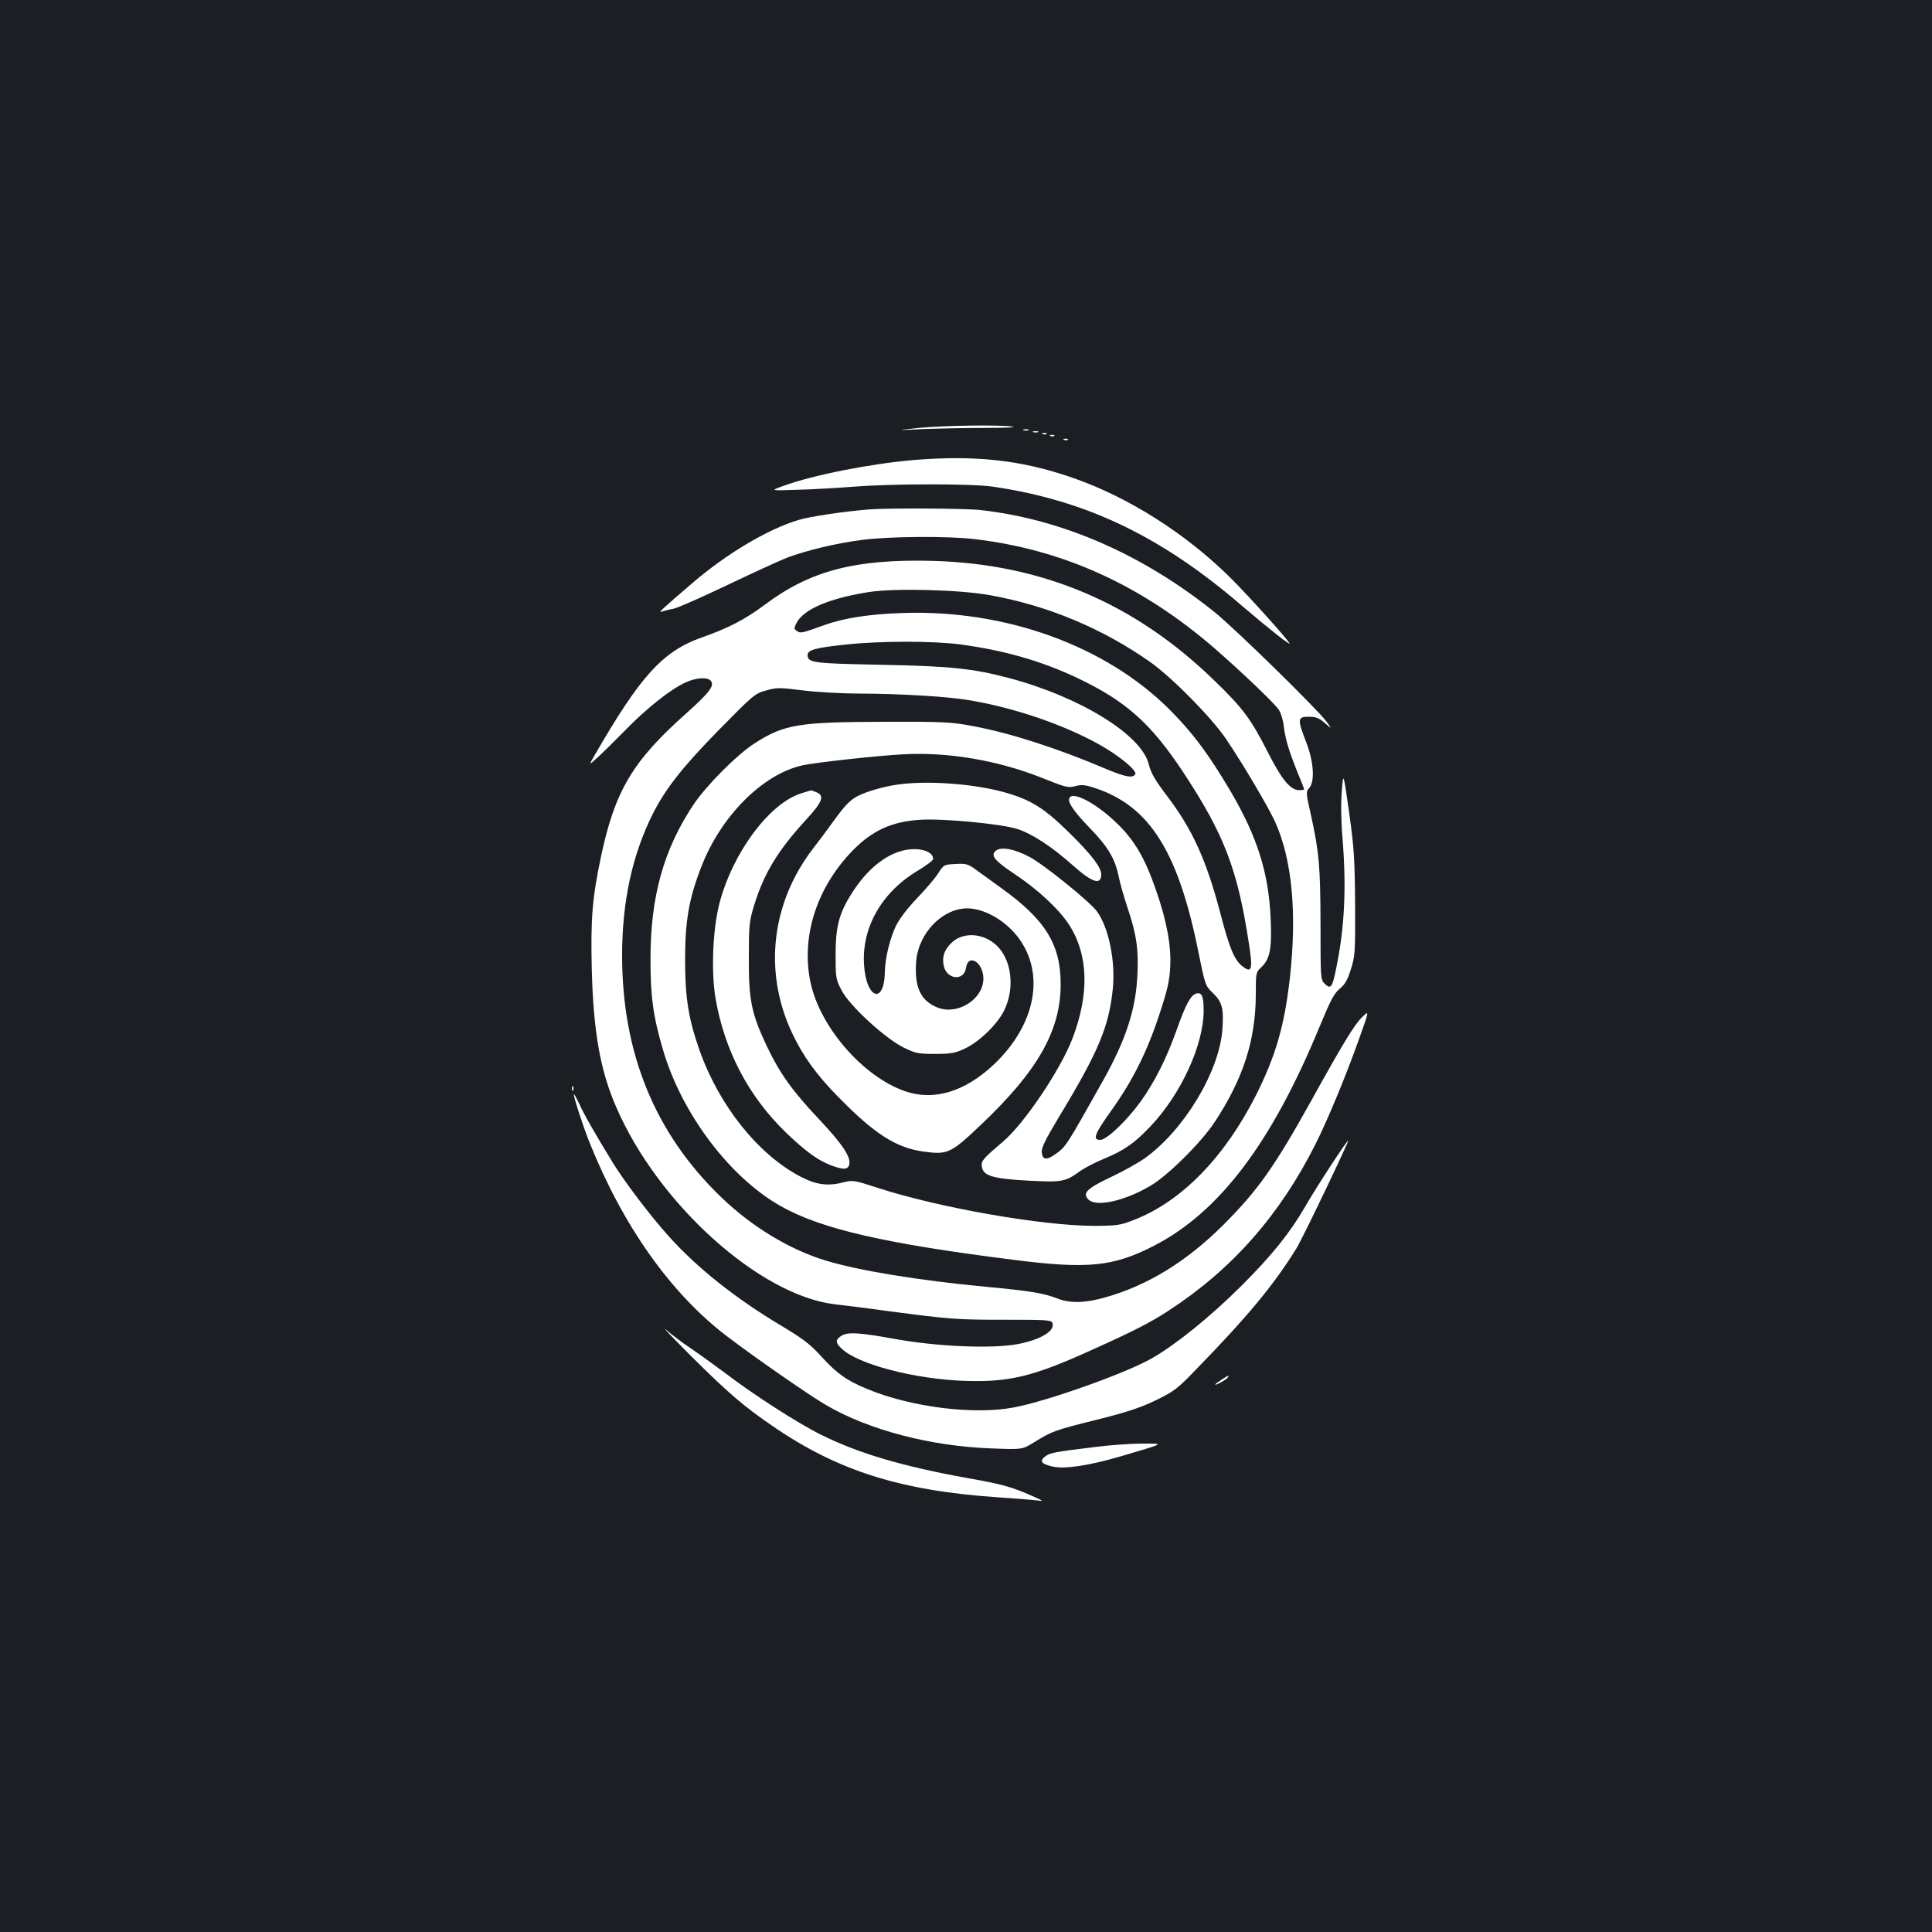 <?xml version="1.0" standalone="no"?>
<!DOCTYPE svg PUBLIC "-//W3C//DTD SVG 20010904//EN"
 "http://www.w3.org/TR/2001/REC-SVG-20010904/DTD/svg10.dtd">
<svg version="1.0" xmlns="http://www.w3.org/2000/svg"
 width="1000pt" height="1000pt" viewBox="0 0 1000 1000"
 preserveAspectRatio="xMidYMid meet">
<rect width="100%" height="100%" fill="#1b1f23"/>
<g transform="translate(0,1000) scale(0.1,-0.1)"
fill="#ffffff" stroke="none">
<path d="M4755 7785 c-120 -13 -120 -13 20 -6 77 3 223 6 325 6 105 0 165 3
140 7 -70 10 -352 6 -485 -7z"/>
<path d="M5298 7773 c6 -2 18 -2 25 0 6 3 1 5 -13 5 -14 0 -19 -2 -12 -5z"/>
<path d="M5348 7763 c6 -2 18 -2 25 0 6 3 1 5 -13 5 -14 0 -19 -2 -12 -5z"/>
<path d="M5398 7753 c7 -3 16 -2 19 1 4 3 -2 6 -13 5 -11 0 -14 -3 -6 -6z"/>
<path d="M5438 7743 c7 -3 16 -2 19 1 4 3 -2 6 -13 5 -11 0 -14 -3 -6 -6z"/>
<path d="M5508 7723 c7 -3 16 -2 19 1 4 3 -2 6 -13 5 -11 0 -14 -3 -6 -6z"/>
<path d="M4730 7619 c-222 -19 -520 -77 -675 -134 -70 -25 -70 -25 75 -20 80
2 210 10 290 16 200 16 614 16 720 0 483 -71 871 -257 1290 -618 138 -118 256
-211 244 -192 -16 28 -213 246 -299 332 -233 233 -535 425 -826 525 -264 91
-499 117 -819 91z"/>
<path d="M4495 7363 c-132 -11 -307 -37 -364 -55 -159 -48 -373 -176 -546
-325 -165 -141 -180 -156 -160 -149 11 4 38 11 60 15 22 4 148 60 280 123 132
63 272 127 310 142 103 38 252 74 384 91 137 19 444 21 581 5 460 -53 868
-238 1248 -567 140 -122 313 -287 332 -318 10 -16 22 -55 25 -85 8 -67 27
-128 71 -238 19 -45 34 -84 34 -87 0 -3 -11 -5 -25 -5 -46 0 -91 55 -164 199
-86 169 -128 226 -273 366 -413 403 -894 607 -1463 622 -397 10 -630 -50 -865
-226 -105 -78 -187 -121 -329 -171 -202 -72 -317 -199 -556 -614 -28 -48 -28
-48 20 -5 26 24 91 88 144 142 106 109 230 208 306 243 56 27 117 31 134 10
21 -25 -7 -61 -131 -172 -274 -244 -366 -399 -438 -741 -45 -215 -53 -319 -47
-578 8 -321 43 -524 126 -714 215 -500 741 -975 1132 -1022 52 -6 175 -21 274
-35 327 -43 357 -45 602 -45 215 0 245 -1 250 -16 16 -41 -59 -87 -179 -110
-133 -25 -416 -13 -633 26 -192 35 -251 38 -283 15 -29 -20 -28 -35 6 -66 85
-80 373 -155 627 -165 236 -9 360 21 660 157 222 100 307 143 405 207 327 213
574 493 759 861 65 130 159 357 226 546 53 148 53 148 15 111 -40 -39 -99
-136 -263 -432 -190 -342 -276 -464 -456 -644 -188 -187 -388 -311 -606 -373
-106 -31 -186 -33 -252 -7 -73 28 -138 39 -373 61 -348 33 -652 83 -825 135
-188 57 -383 175 -543 329 -342 330 -512 744 -512 1251 0 280 53 522 160 735
66 130 158 246 345 436 173 176 182 184 240 200 56 16 68 16 195 0 75 -9 207
-16 295 -16 212 -1 450 -15 566 -35 231 -39 482 -125 666 -227 103 -57 201
-137 189 -156 -13 -21 -54 -13 -151 28 -252 107 -493 185 -685 221 -117 22
-148 24 -465 23 -442 -1 -516 -13 -670 -112 -90 -58 -247 -215 -315 -316 -154
-230 -223 -476 -223 -796 -1 -194 14 -304 65 -475 97 -331 347 -661 611 -809
209 -117 532 -192 1197 -276 389 -50 522 -37 735 73 338 175 608 533 856 1135
56 135 74 170 103 194 28 23 41 46 58 101 22 68 23 88 22 337 -2 234 -5 289
-31 475 -30 210 -30 210 -38 110 -5 -62 -4 -155 4 -245 21 -264 10 -469 -35
-682 -18 -89 -27 -100 -57 -70 -22 22 -22 26 -22 310 -1 302 -7 369 -51 570
-25 110 -25 114 -7 134 29 33 23 135 -15 233 -48 125 -47 135 13 135 36 0 52
-6 82 -32 38 -33 38 -33 9 7 -49 66 -474 482 -581 568 -372 298 -788 480
-1210 527 -82 9 -484 11 -580 3z m625 -443 c301 -53 587 -173 834 -347 114
-81 318 -288 392 -398 87 -128 220 -354 254 -429 88 -194 114 -474 76 -811
-28 -244 -72 -397 -173 -600 -162 -321 -383 -550 -628 -647 -75 -30 -88 -32
-210 -33 -268 0 -803 93 -1123 197 -116 38 -129 40 -169 30 -85 -23 -145 -16
-228 27 -220 114 -422 367 -524 654 -57 162 -75 272 -75 467 0 205 20 320 85
486 102 262 318 478 524 523 70 15 388 50 525 57 229 12 486 -32 710 -121 125
-50 138 -54 176 -44 33 9 51 7 105 -11 281 -94 429 -331 533 -853 34 -166 34
-168 74 -207 48 -46 57 -80 49 -189 -16 -218 -199 -522 -403 -667 -34 -24
-113 -68 -177 -98 -122 -58 -146 -82 -113 -115 41 -40 188 -7 320 71 91 53
265 226 335 333 146 223 210 421 211 656 0 114 0 116 29 143 44 42 55 96 48
249 -10 238 -69 424 -205 657 -117 198 -196 304 -317 426 -332 332 -851 520
-1385 501 -175 -6 -302 -26 -405 -63 -116 -42 -122 -43 -140 -30 -16 11 -16
15 -2 42 37 71 171 128 377 160 133 20 464 12 620 -16z m-153 -255 c232 -31
423 -86 611 -175 250 -119 379 -234 547 -488 212 -322 281 -502 340 -890 20
-130 14 -150 -32 -115 -43 31 -69 93 -117 278 -72 274 -145 434 -276 606 -62
82 -83 118 -94 163 -37 153 -356 349 -725 447 -187 49 -300 61 -656 68 -355 7
-385 10 -385 51 0 26 44 38 200 54 176 19 444 19 587 1z"/>
<path d="M4645 5939 c-74 -11 -158 -35 -205 -59 -41 -21 -69 -51 -133 -140
-26 -36 -69 -94 -97 -130 -218 -282 -259 -639 -111 -955 55 -119 130 -222 241
-334 186 -190 297 -261 437 -281 128 -18 143 -11 298 136 296 280 415 489 415
730 0 206 -79 334 -311 500 -45 33 -102 74 -127 92 -41 30 -51 33 -106 30 -60
-3 -61 -3 -91 -50 -17 -26 -67 -84 -111 -130 -48 -50 -90 -106 -107 -141 -31
-65 -56 -168 -57 -237 -3 -174 -98 -140 -108 40 -11 194 95 377 286 488 39 24
72 49 72 56 0 30 -41 51 -99 51 -108 -1 -221 -77 -310 -210 -76 -114 -96 -184
-96 -335 0 -119 1 -128 30 -184 39 -79 226 -251 324 -299 60 -29 74 -32 161
-32 82 0 103 4 153 27 75 35 166 123 203 195 54 107 44 244 -23 324 -66 78
-183 92 -248 29 -38 -36 -50 -74 -40 -120 16 -71 105 -79 115 -10 11 78 90 29
90 -55 0 -106 -131 -190 -235 -151 -90 35 -123 106 -113 240 13 156 152 289
287 273 95 -11 201 -83 259 -175 119 -186 62 -436 -142 -630 -151 -143 -312
-192 -462 -140 -218 76 -440 332 -489 564 -49 233 30 484 212 675 104 109 207
157 358 166 119 7 413 -21 498 -47 77 -24 180 -91 291 -190 100 -89 146 -103
146 -46 0 37 -53 106 -173 223 -125 122 -193 164 -328 202 -161 45 -400 62
-554 40z"/>
<path d="M4148 5894 c-165 -51 -355 -306 -424 -569 -35 -135 -44 -356 -20
-495 47 -270 172 -507 365 -693 99 -95 164 -143 233 -169 62 -23 85 -23 93 2
12 38 -32 105 -152 233 -142 150 -206 240 -273 380 -80 169 -95 239 -94 457 0
172 2 191 27 273 51 167 124 286 270 445 85 92 97 125 51 142 -14 6 -26 10
-27 9 -1 0 -23 -7 -49 -15z"/>
<path d="M5536 5871 c-13 -20 19 -68 103 -155 97 -100 132 -160 151 -251 6
-33 27 -105 45 -160 47 -139 59 -217 52 -354 -8 -175 -60 -334 -176 -541 -190
-339 -194 -345 -244 -381 -50 -36 -71 -34 -75 7 -2 23 18 64 90 184 204 337
258 466 278 663 14 142 -21 314 -81 398 -34 49 -278 246 -351 284 -77 41 -144
53 -172 33 -32 -25 -10 -52 97 -123 121 -81 225 -178 279 -259 102 -157 108
-360 18 -594 -62 -160 -247 -435 -355 -528 -107 -91 -117 -102 -113 -131 5
-49 56 -64 240 -74 176 -9 191 -7 271 51 23 16 78 45 123 63 103 43 153 78
235 163 161 168 279 425 279 603 0 74 -9 95 -36 89 -29 -5 -57 -56 -103 -187
-53 -149 -113 -269 -188 -374 -73 -100 -175 -197 -208 -197 -42 0 -30 30 60
156 108 152 182 299 246 494 42 126 52 172 56 245 6 108 -18 239 -73 396 -56
163 -108 253 -194 339 -105 105 -233 176 -254 141z"/>
<path d="M2961 4364 c0 -11 3 -14 6 -6 3 7 2 16 -1 19 -3 4 -6 -2 -5 -13z"/>
<path d="M2970 4336 c0 -18 44 -154 80 -246 174 -435 421 -784 712 -1006 150
-114 431 -309 516 -358 222 -129 542 -212 855 -223 157 -6 157 -6 215 29 96
60 113 66 323 118 160 40 227 62 309 101 98 48 113 59 213 163 265 272 403
439 517 624 33 53 272 553 268 558 -5 4 -170 -249 -221 -339 -80 -138 -172
-253 -331 -412 -161 -160 -339 -304 -463 -375 -134 -77 -540 -222 -716 -255
-207 -39 -529 1 -757 95 -107 44 -159 81 -238 168 -58 64 -93 91 -208 160
-238 142 -438 301 -586 467 -92 102 -225 278 -285 375 -88 144 -148 247 -174
305 -16 33 -28 56 -29 51z"/>
<path d="M3575 2983 c192 -191 274 -262 425 -365 336 -231 662 -334 1165 -368
88 -6 178 -13 200 -16 39 -5 38 -4 -20 22 -109 48 -158 62 -335 93 -338 61
-562 127 -759 224 -119 59 -350 207 -503 324 -57 42 -135 99 -174 125 -40 26
-96 69 -125 94 -30 26 27 -34 126 -133z"/>
<path d="M6323 2859 c-18 -12 -33 -23 -33 -25 0 -7 58 25 65 36 9 14 5 13 -32
-11z"/>
<path d="M5665 2510 c-214 -26 -232 -30 -257 -50 -29 -23 -17 -38 41 -51 62
-14 187 5 348 52 241 71 234 67 113 67 -58 0 -168 -8 -245 -18z"/>
</g>
</svg>
